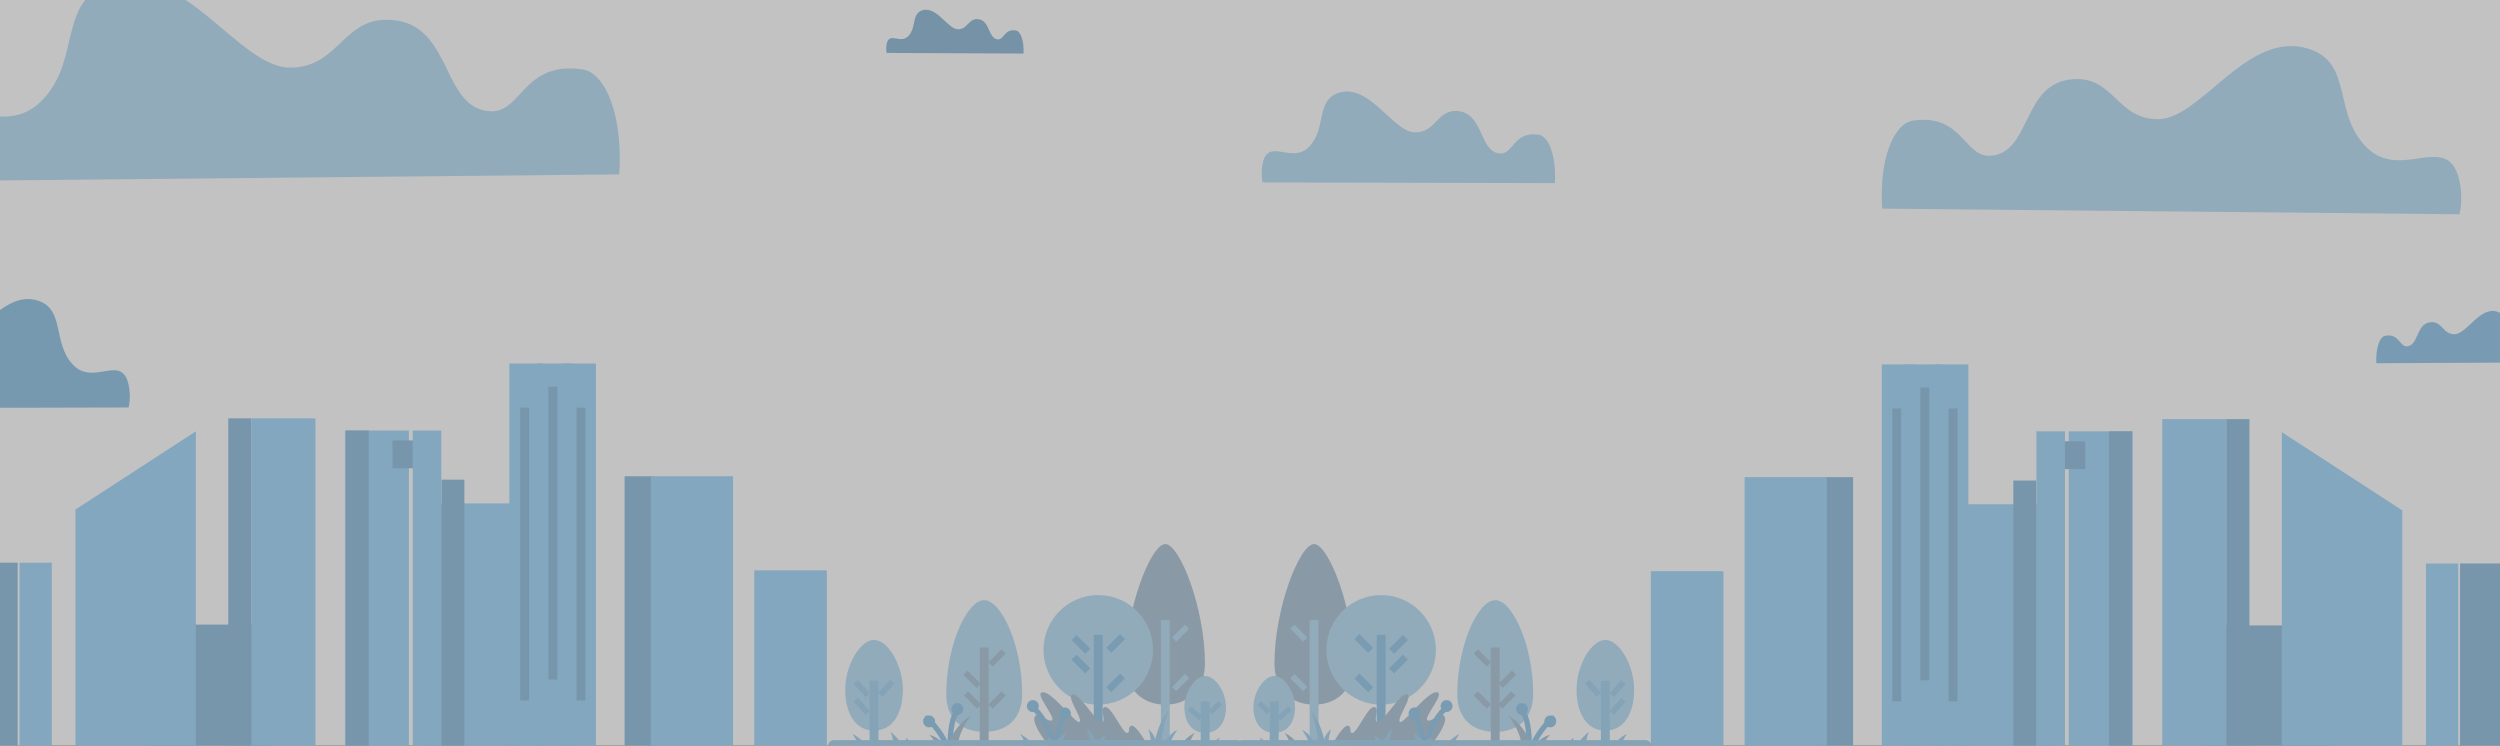 <svg width="2950" height="880" fill="none" xmlns="http://www.w3.org/2000/svg"><rect width="100%" height="100%" fill="#333333" stroke="none"/><g opacity=".7" clip-path="url(#clip0)"><path fill="#fff" d="M0 0h2950v880H0z"/><path fill-rule="evenodd" clip-rule="evenodd" d="M176.022 880.877h143.831V737H176.022v143.877z" fill="#94C1DF"/><path fill-rule="evenodd" clip-rule="evenodd" d="M231.093 880.715H89.023v-279.47L231.093 509v371.715z" fill="#A5D8FA"/><path fill-rule="evenodd" clip-rule="evenodd" d="M269.338 881.187h27.372V493.604h-27.372v387.583z" fill="#94C1DF"/><path fill-rule="evenodd" clip-rule="evenodd" d="M296.71 881.187h75.511V493.604H296.71v387.583z" fill="#A5D8FA"/><path fill-rule="evenodd" clip-rule="evenodd" d="M737.022 881h35V562h-35v319z" fill="#94C1DF"/><path fill-rule="evenodd" clip-rule="evenodd" d="M768.022 881h97V562h-97v319zM890.022 880.949h85.67V673h-85.67v207.949zM23.023 881.378h38.089V664h-38.09v217.378z" fill="#A5D8FA"/><path fill-rule="evenodd" clip-rule="evenodd" d="M-29 881.296h49.864V663.919H-29v217.377z" fill="#94C1DF"/><path fill-rule="evenodd" clip-rule="evenodd" d="M407.022 881.233h75.511V508h-75.511v373.233z" fill="#A5D8FA"/><path fill-rule="evenodd" clip-rule="evenodd" d="M408.15 881.233h26.939V508H408.15v373.233zM463.103 552.581h26.939v-32.906h-26.939v32.906z" fill="#94C1DF"/><path fill-rule="evenodd" clip-rule="evenodd" d="M502.022 880.985h110.784V594H502.022v286.985z" fill="#A5D8FA"/><path fill-rule="evenodd" clip-rule="evenodd" d="M487.022 881.233h33.649V508h-33.649v373.233z" fill="#A5D8FA"/><path fill-rule="evenodd" clip-rule="evenodd" d="M521.022 881.155h26.938V566h-26.938v315.155z" fill="#94C1DF"/><path fill-rule="evenodd" clip-rule="evenodd" d="M633.022 881.386h42.65V429h-42.65v452.386z" fill="#A5D8FA"/><path fill-rule="evenodd" clip-rule="evenodd" d="M601.022 881.387h39.155V429h-39.155v452.387zM664.022 881.386h39.155V429h-39.155v452.386z" fill="#A5D8FA"/><path fill-rule="evenodd" clip-rule="evenodd" d="M647.083 801.829h10.48V456.25h-10.48v345.579zM613.848 826.596h10.479V481.018h-10.479v345.578zM680.318 826.596h10.48V481.018h-10.48v345.578zM2747.67 881.877h-143.83V738h143.83v143.877z" fill="#94C1DF"/><path fill-rule="evenodd" clip-rule="evenodd" d="M2692.6 881.715h142.07v-279.47L2692.6 510v371.715z" fill="#A5D8FA"/><path fill-rule="evenodd" clip-rule="evenodd" d="M2654.35 882.187h-27.37V494.604h27.37v387.583z" fill="#94C1DF"/><path fill-rule="evenodd" clip-rule="evenodd" d="M2626.98 882.187h-75.51V494.604h75.51v387.583z" fill="#A5D8FA"/><path fill-rule="evenodd" clip-rule="evenodd" d="M2186.67 882h-35V563h35v319z" fill="#94C1DF"/><path fill-rule="evenodd" clip-rule="evenodd" d="M2155.67 882h-97V563h97v319zM2033.67 881.949H1948V674h85.67v207.949zM2900.67 882.378h-38.09V665h38.09v217.378z" fill="#A5D8FA"/><path fill-rule="evenodd" clip-rule="evenodd" d="M2952.69 882.296h-49.86V664.919h49.86v217.377z" fill="#94C1DF"/><path fill-rule="evenodd" clip-rule="evenodd" d="M2516.67 882.233h-75.51V509h75.51v373.233z" fill="#A5D8FA"/><path fill-rule="evenodd" clip-rule="evenodd" d="M2515.54 882.233h-26.94V509h26.94v373.233zM2460.59 553.581h-26.94v-32.906h26.94v32.906z" fill="#94C1DF"/><path fill-rule="evenodd" clip-rule="evenodd" d="M2421.67 881.985h-110.78V595h110.78v286.985z" fill="#A5D8FA"/><path fill-rule="evenodd" clip-rule="evenodd" d="M2436.67 882.233h-33.65V509h33.65v373.233z" fill="#A5D8FA"/><path fill-rule="evenodd" clip-rule="evenodd" d="M2402.67 882.155h-26.94V567h26.94v315.155z" fill="#94C1DF"/><path fill-rule="evenodd" clip-rule="evenodd" d="M2290.67 882.386h-42.65V430h42.65v452.386z" fill="#A5D8FA"/><path fill-rule="evenodd" clip-rule="evenodd" d="M2322.67 882.387h-39.16V430h39.16v452.387zM2259.67 882.386h-39.16V430h39.16v452.386z" fill="#A5D8FA"/><path fill-rule="evenodd" clip-rule="evenodd" d="M2276.61 802.829h-10.48V457.25h10.48v345.579zM2309.84 827.596h-10.48V482.018h10.48v345.578zM2243.37 827.596h-10.48V482.018h10.48v345.578z" fill="#94C1DF"/><path fill-rule="evenodd" clip-rule="evenodd" d="M2902.22 252.83l-681.24-6.628c-3.8-56.536 12.8-100.393 36.48-103.853 57.85-8.466 60.15 42.451 90.3 41.454 47.82-1.572 38.31-80.88 92.39-89.605 54.08-8.715 55.58 46.863 106.64 46.422 51.05-.442 105.33-106.199 177.77-82.9 52.58 16.919 27.66 76.387 68.27 116.419 40.6 40.032 94.93-19.559 108.78 37.075 3.5 14.319 3.38 28.323.61 41.616M1489.85 215.223l344.91.882c1.75-30.895-6.78-54.99-18.78-57.039-29.32-5.013-30.33 22.819-45.6 22.074-24.22-1.176-19.64-44.487-47.04-49.616-27.41-5.124-28.01 25.262-53.86 24.683-25.85-.58-53.65-58.777-90.25-46.514-26.58 8.905-13.79 41.593-34.23 63.218-20.44 21.624-48.12-11.325-54.97 19.556-1.73 7.808-1.63 15.468-.18 22.756" fill="#B9DEF5"/><path fill-rule="evenodd" clip-rule="evenodd" d="M1046.25 62.456l161.49.732c.8-14.705-3.22-26.183-8.84-27.17-13.73-2.412-14.18 10.836-21.33 10.467-11.34-.581-9.24-21.195-22.07-23.661-12.84-2.464-13.09 12-25.2 11.7-12.1-.299-25.17-28.027-42.3-22.223-12.43 4.215-6.41 19.787-15.96 30.063-9.55 10.275-22.55-5.435-25.72 9.26-.81 3.715-.75 7.36-.07 10.832" fill="#91BBD7"/><path fill-rule="evenodd" clip-rule="evenodd" d="M-82.199 213.691l812.889-7.909c4.535-67.462-15.282-119.795-43.531-123.924-69.028-10.102-71.779 50.656-107.752 49.466-57.059-1.876-45.715-96.511-110.245-106.921-64.53-10.4-66.324 55.919-127.246 55.393-60.923-.528-125.692-126.723-212.121-98.92C67.043 1.063 96.782 72.023 48.331 119.791-.119 167.56-64.946 96.453-81.479 164.031c-4.178 17.087-4.03 33.797-.72 49.66" fill="#B9DEF5"/><path fill-rule="evenodd" clip-rule="evenodd" d="M2996.78 427.719l-192.69.873c-.95-17.547 3.84-31.243 10.55-32.419 16.38-2.879 16.92 12.928 25.45 12.489 13.53-.694 11.02-25.291 26.34-28.234 15.31-2.94 15.62 14.319 30.06 13.962 14.44-.357 30.03-33.445 50.47-26.518 14.84 5.029 7.66 23.61 19.05 35.872 11.4 12.261 26.9-6.485 30.7 11.049.95 4.433.89 8.784.07 12.926" fill="#95C8E9"/><path fill-rule="evenodd" clip-rule="evenodd" d="M151.887 480.816l-411.566 1.051c-2.097-36.864 8.09-65.617 22.405-68.061 34.981-5.982 36.195 27.228 54.413 26.339 28.896-1.403 23.429-53.084 56.133-59.204 32.704-6.114 33.418 30.144 64.266 29.453 30.849-.692 64.013-70.136 107.693-55.502 31.714 10.625 16.448 49.63 40.84 75.434 24.392 25.804 57.424-13.513 65.597 23.336 2.065 9.317 1.941 18.457.219 27.154" fill="#94C5E6"/><path fill-rule="evenodd" clip-rule="evenodd" d="M1421.83 783.021c0 31.111-20.31 48.468-46.75 48.468-26.45 0-46.75-17.357-46.75-48.468 0-65.505 29.84-141.021 46.75-141.021s46.75 75.516 46.75 141.021" fill="#AEC5D5"/><path d="M1375.08 736.744v143.599" stroke="#B9DEF5" stroke-width="10.5" stroke-linecap="square"/><path d="M1387.9 810.594l10.34-10.336M1387.9 752.327l10.34-10.335" stroke="#B9DEF5" stroke-width="7" stroke-linecap="square"/><path fill-rule="evenodd" clip-rule="evenodd" d="M1360.58 766.817c0 35.698-28.94 64.636-64.64 64.636-35.69 0-64.63-28.938-64.63-64.636 0-35.698 28.94-64.637 64.63-64.637 35.7 0 64.64 28.939 64.64 64.637" fill="#B9DEF5"/><path d="M1295.94 754.285v126.058" stroke="#99C9E9" stroke-width="10.5" stroke-linecap="square"/><path d="M1311.27 810.845l10.33-10.336M1311.27 764.501l10.33-10.336M1280.62 788.73l-10.34-10.336M1280.62 765.559l-10.34-10.336" stroke="#99C9E9" stroke-width="8.4" stroke-linecap="square"/><path fill-rule="evenodd" clip-rule="evenodd" d="M1206.14 819.065c0 30.777-20.1 44.589-44.79 44.589-24.69 0-44.79-13.812-44.79-44.589 0-57.331 24.45-110.871 44.79-110.871 20.35 0 44.79 53.54 44.79 110.871" fill="#B9DEF5"/><path d="M1161.35 769.235v111.108" stroke="#AEC5D5" stroke-width="10.5" stroke-linecap="square"/><path d="M1171.38 831.195l10.33-10.336M1171.38 781.592l10.33-10.336M1152.93 831.202l-10.47-10.473M1152.2 806.721l-10.47-10.474" stroke="#AEC5D5" stroke-width="7" stroke-linecap="square"/><path fill-rule="evenodd" clip-rule="evenodd" d="M1354.29 879.731l-116.54.612c-6.65-8.452-22.14-29.616-15.9-35.869 4.1-4.113 16.39 9.125 19.71 5.152 3.32-3.969-18.48-28.716-12.94-32.204 9.75-6.146 41.14 37.965 45.19 34.415 4.26-3.734-15.76-29.673-8.7-32.421 8.21-3.198 29.95 36.469 36.23 32.421 3.29-2.123-3.1-15.056 1.65-17.266 8.27-3.851 22.06 33.502 27.92 30.174 2.78-1.577-.34-6.974 3.82-8.317 5.08-1.638 15.31 15.639 19.56 23.303M1409.82 864.806c-.17.228-5.34 7.133-5.99 13.492h-9.1c4.29-8.535 14.85-13.386 15.09-13.492" fill="#AEC5D5"/><path fill-rule="evenodd" clip-rule="evenodd" d="M1005.87 865.932c.18.228 5.35 7.133 6 13.491h9.1c-4.3-8.534-14.86-13.385-15.1-13.491M1203.63 866.131c.17.228 5.35 7.133 6 13.492h9.09c-4.29-8.535-14.85-13.386-15.09-13.492M1439.74 870.364c-.12.163-2.74 3.656-4.5 7.934h-6.58c4.81-5.055 10.9-7.856 11.08-7.934M1064.14 879.424h-9.64c-.05-6.923-3.61-15.936-3.61-15.936s10.58 8.635 13.25 15.936zM1067.03 879.423c2.33-4.929 2.47-8.901 2.47-8.901s4.57 4.969 6.52 8.901h-8.99zM1378.44 839.148c-.13.418-7.65 21.167-8.38 39.149h-12.14c.72-8.12-2.9-17.926-2.9-17.926s6.46 4.959 8.13 12.035c0 0 5.02-22.558 15.29-33.258M1389.33 861.373s-7.11 9.431-9 16.925h-6.61c2.25-4.626 7.66-14.005 15.61-16.925" fill="#A8D3F0"/><path fill-rule="evenodd" clip-rule="evenodd" d="M1446.69 834.609c0 15.8-7.53 30.15-24.57 30.15s-24.57-14.35-24.57-30.15c0-18.535 12.88-36.966 24.57-36.966s24.57 18.431 24.57 36.966z" fill="#B9DEF5"/><path d="M1422.12 833.134v47.209" stroke="#A8D3F0" stroke-width="10.5" stroke-linecap="square"/><path d="M1430.61 838.419l7.05-6.93M1414.42 845.662l-8.6-7.773" stroke="#A8D3F0" stroke-width="6.3" stroke-linecap="square"/><path d="M1116.79 878.788s-9.19-20.662-23.07-30.506M1121.41 879.424s-1.51-31.264 9.86-42.73" stroke="#99C9E9" stroke-width="6.3" stroke-linecap="square"/><path fill-rule="evenodd" clip-rule="evenodd" d="M1122.68 836.694a7.016 7.016 0 1014.03 0 7.015 7.015 0 10-14.03 0M1089.34 851.265c0 3.875 3.15 7.016 7.02 7.016a7.016 7.016 0 100-14.032c-3.87 0-7.02 3.141-7.02 7.016" fill="#99C9E9"/><path d="M1247.74 877.697s-1.06-14.162 6.86-30.716M1243.31 879.144s-6.78-29.697-24.36-44.19" stroke="#99C9E9" stroke-width="6.3" stroke-linecap="square"/><path fill-rule="evenodd" clip-rule="evenodd" d="M1225.63 831.886a7.017 7.017 0 11-13.81 2.493 7.017 7.017 0 0113.81-2.493M1263.42 840.528a7.017 7.017 0 11-13.81 2.493 7.017 7.017 0 0113.81-2.493" fill="#99C9E9"/><path fill-rule="evenodd" clip-rule="evenodd" d="M1145.6 844.461c-.23.294-14.54 19.093-14.91 33.824h-11.56c1.55-4.796 8.26-22.342 26.47-33.824M1112.91 878.298h-9.21c-1.82-6.924-7.34-11.24-7.34-11.24s10.95 2.143 16.55 11.24" fill="#AEC5D5"/><path fill-rule="evenodd" clip-rule="evenodd" d="M1282.15 860.047c.2.255 4.51 10.173 4 19.575h15.18c.29-5.139 3.55-12.494 3.55-12.494s-6.69 2.707-11.21 10.439c0 0-3.42-13.949-11.52-17.52M1258.35 864.493c-.18.349-3.84 6.682-4.8 14.085l-14.47 1.485c-.99-6.582-3.12-10.245-3.12-10.245s6.08 1.767 9.33 6.935c0 0 3.76-7.951 13.06-12.26" fill="#A8D3F0"/><path fill-rule="evenodd" clip-rule="evenodd" d="M1065.38 814.037c0 25.19-10.42 48.069-34.01 48.069-23.59 0-34.007-22.879-34.007-48.069 0-29.55 17.827-58.934 34.007-58.934 16.18 0 34.01 29.384 34.01 58.934" fill="#B9DEF5"/><path d="M1031.37 808.604v71.739" stroke="#A8D3F0" stroke-width="10.5" stroke-linecap="square"/><path d="M1041.26 817.354l9.21-10.336M1021.48 838.592l-9.2-10.336M1021.48 817.779l-9.2-10.336" stroke="#A8D3F0" stroke-width="7" stroke-linecap="square"/><path d="M1459.69 880.343H984" stroke="#A8D3F0" stroke-width="14" stroke-linecap="round"/><path fill-rule="evenodd" clip-rule="evenodd" d="M1503.87 783.021c0 31.111 20.3 48.468 46.74 48.468 26.45 0 46.75-17.357 46.75-48.468 0-65.505-29.84-141.021-46.75-141.021s-46.74 75.516-46.74 141.021" fill="#AEC5D5"/><path d="M1550.61 736.744v143.599" stroke="#B9DEF5" stroke-width="10.5" stroke-linecap="square"/><path d="M1537.79 810.594l-10.33-10.336M1537.79 752.327l-10.33-10.335" stroke="#B9DEF5" stroke-width="7" stroke-linecap="square"/><path fill-rule="evenodd" clip-rule="evenodd" d="M1565.12 766.817c0 35.698 28.93 64.636 64.63 64.636 35.69 0 64.63-28.938 64.63-64.636 0-35.698-28.94-64.637-64.63-64.637-35.7 0-64.63 28.939-64.63 64.637" fill="#B9DEF5"/><path d="M1629.75 754.285v126.058" stroke="#99C9E9" stroke-width="10.5" stroke-linecap="square"/><path d="M1614.42 810.845l-10.33-10.336M1614.42 764.501l-10.33-10.336M1645.07 788.73l10.34-10.336M1645.07 765.559l10.34-10.336" stroke="#99C9E9" stroke-width="8.4" stroke-linecap="square"/><path fill-rule="evenodd" clip-rule="evenodd" d="M1719.55 819.065c0 30.777 20.1 44.589 44.79 44.589 24.69 0 44.79-13.812 44.79-44.589 0-57.331-24.44-110.871-44.79-110.871-20.34 0-44.79 53.54-44.79 110.871" fill="#B9DEF5"/><path d="M1764.34 769.235v111.108" stroke="#AEC5D5" stroke-width="10.5" stroke-linecap="square"/><path d="M1754.32 831.195l-10.34-10.336M1754.32 781.592l-10.34-10.336M1772.76 831.202l10.47-10.473M1773.49 806.721l10.48-10.474" stroke="#AEC5D5" stroke-width="7" stroke-linecap="square"/><path fill-rule="evenodd" clip-rule="evenodd" d="M1571.4 879.731l116.54.612c6.65-8.452 22.14-29.616 15.91-35.869-4.11-4.113-16.4 9.125-19.72 5.152-3.32-3.969 18.48-28.716 12.94-32.204-9.75-6.146-41.14 37.965-45.19 34.415-4.26-3.734 15.76-29.673 8.71-32.421-8.22-3.198-29.96 36.469-36.24 32.421-3.29-2.123 3.1-15.056-1.65-17.266-8.27-3.851-22.06 33.502-27.92 30.174-2.78-1.577.34-6.974-3.81-8.317-5.09-1.638-15.32 15.639-19.57 23.303M1515.87 864.806c.17.228 5.35 7.133 6 13.492h9.09c-4.29-8.535-14.85-13.386-15.09-13.492" fill="#AEC5D5"/><path fill-rule="evenodd" clip-rule="evenodd" d="M1919.82 865.932c-.17.228-5.35 7.133-6 13.491h-9.09c4.29-8.534 14.85-13.385 15.09-13.491M1722.06 866.131c-.17.228-5.35 7.133-6 13.492h-9.09c4.29-8.535 14.85-13.386 15.09-13.492M1485.95 870.364c.12.163 2.74 3.656 4.5 7.934h6.59c-4.82-5.055-10.91-7.856-11.09-7.934M1861.55 879.424h9.64c.06-6.923 3.61-15.936 3.61-15.936s-10.57 8.635-13.25 15.936zM1858.66 879.423c-2.33-4.929-2.47-8.901-2.47-8.901s-4.57 4.969-6.52 8.901h8.99zM1547.25 839.148c.13.418 7.65 21.167 8.38 39.149h12.15c-.73-8.12 2.89-17.926 2.89-17.926s-6.46 4.959-8.13 12.035c0 0-5.01-22.558-15.29-33.258M1536.36 861.373s7.11 9.431 9.01 16.925h6.6c-2.25-4.626-7.66-14.005-15.61-16.925" fill="#A8D3F0"/><path fill-rule="evenodd" clip-rule="evenodd" d="M1479 834.609c0 15.8 7.53 30.15 24.57 30.15s24.57-14.35 24.57-30.15c0-18.535-12.88-36.966-24.57-36.966S1479 816.074 1479 834.609z" fill="#B9DEF5"/><path d="M1503.57 833.134v47.209" stroke="#A8D3F0" stroke-width="10.5" stroke-linecap="square"/><path d="M1495.08 838.419l-7.04-6.93M1511.27 845.662l8.61-7.773" stroke="#A8D3F0" stroke-width="6.3" stroke-linecap="square"/><path d="M1808.9 878.788s9.19-20.662 23.07-30.506M1804.28 879.424s1.51-31.264-9.86-42.73" stroke="#99C9E9" stroke-width="6.3" stroke-linecap="square"/><path fill-rule="evenodd" clip-rule="evenodd" d="M1803.01 836.694a7.016 7.016 0 11-14.03 0 7.015 7.015 0 1114.03 0M1836.35 851.265a7.016 7.016 0 11-14.032 0 7.016 7.016 0 0114.032 0" fill="#99C9E9"/><path d="M1677.95 877.697s1.06-14.162-6.85-30.716M1682.38 879.144s6.79-29.697 24.36-44.19" stroke="#99C9E9" stroke-width="6.3" stroke-linecap="square"/><path fill-rule="evenodd" clip-rule="evenodd" d="M1700.06 831.886a7.017 7.017 0 0013.81 2.495 7.013 7.013 0 00-5.65-8.152 7.021 7.021 0 00-8.16 5.657M1662.27 840.528c-.68 3.814 1.85 7.463 5.66 8.152a7.017 7.017 0 008.15-5.657 7.012 7.012 0 00-5.65-8.152 7.021 7.021 0 00-8.16 5.657" fill="#99C9E9"/><path fill-rule="evenodd" clip-rule="evenodd" d="M1780.1 844.461c.22.294 14.53 19.093 14.9 33.824h11.56c-1.55-4.796-8.26-22.342-26.46-33.824M1812.78 878.298h9.21c1.83-6.924 7.34-11.24 7.34-11.24s-10.95 2.143-16.55 11.24" fill="#AEC5D5"/><path fill-rule="evenodd" clip-rule="evenodd" d="M1643.54 860.047c-.2.255-4.51 10.173-4 19.575h-15.18c-.29-5.139-3.55-12.494-3.55-12.494s6.69 2.707 11.21 10.439c0 0 3.42-13.949 11.52-17.52M1667.34 864.493c.18.349 3.84 6.682 4.8 14.085l14.47 1.485c.99-6.582 3.12-10.245 3.12-10.245s-6.08 1.767-9.32 6.935c0 0-3.76-7.951-13.07-12.26" fill="#A8D3F0"/><path fill-rule="evenodd" clip-rule="evenodd" d="M1860.31 814.037c0 25.19 10.42 48.069 34.01 48.069 23.59 0 34.01-22.879 34.01-48.069 0-29.55-17.83-58.934-34.01-58.934s-34.01 29.384-34.01 58.934" fill="#B9DEF5"/><path d="M1894.32 808.604v71.739" stroke="#A8D3F0" stroke-width="10.5" stroke-linecap="square"/><path d="M1884.43 817.354l-9.21-10.336M1904.21 838.592l9.21-10.336M1904.21 817.779l9.21-10.336" stroke="#A8D3F0" stroke-width="7" stroke-linecap="square"/><path d="M1466 880.343h475.69" stroke="#A8D3F0" stroke-width="14" stroke-linecap="round"/></g><defs><clipPath id="clip0"><path fill="#fff" d="M0 0h2950v880H0z"/></clipPath></defs></svg>